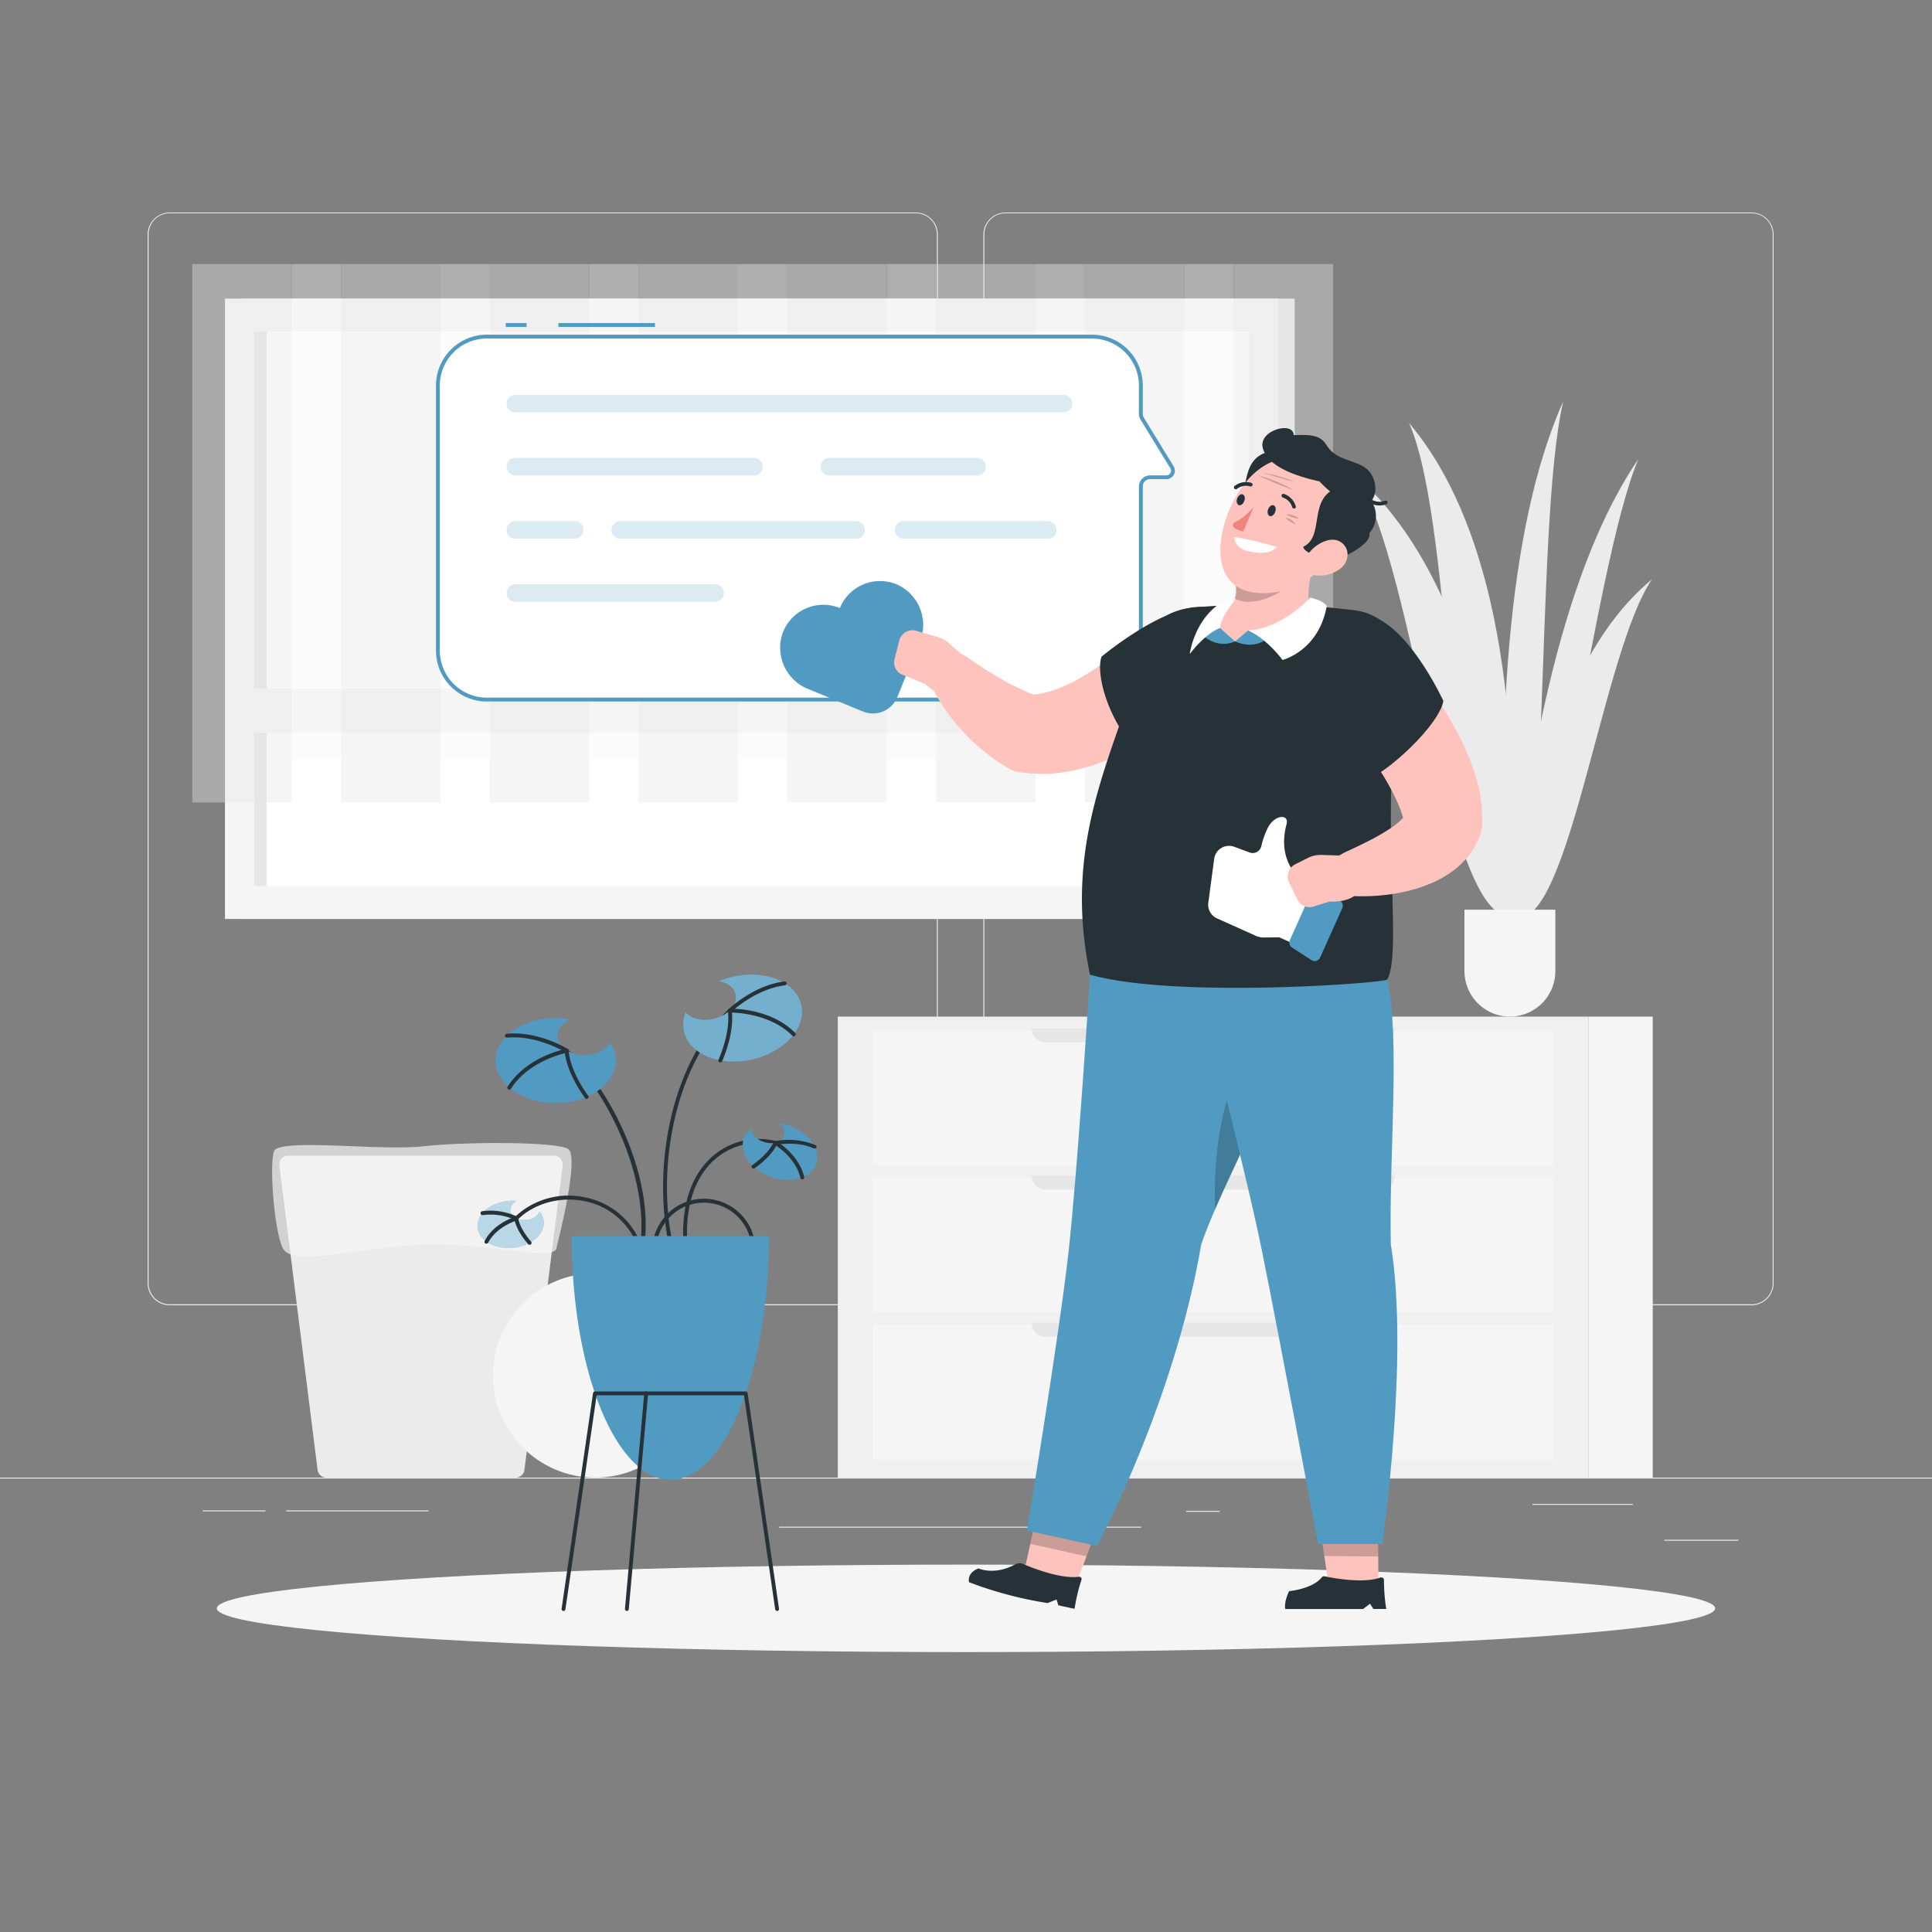 <svg xmlns="http://www.w3.org/2000/svg" viewBox="0 0 500 500"><rect x="0" y="0" width="500" height="500" fill="#808080" stroke="none"/><g id="freepik--background-complete--inject-3"><rect y="382.4" width="500" height="0.25" style="fill:#ebebeb"></rect><rect x="396.59" y="389.21" width="25.97" height="0.25" style="fill:#ebebeb"></rect><rect x="306.97" y="391.01" width="8.69" height="0.25" style="fill:#ebebeb"></rect><rect x="430.71" y="398.49" width="19.19" height="0.25" style="fill:#ebebeb"></rect><rect x="52.46" y="390.89" width="16.25" height="0.25" style="fill:#ebebeb"></rect><rect x="74.06" y="390.89" width="36.83" height="0.25" style="fill:#ebebeb"></rect><rect x="201.66" y="395.11" width="93.68" height="0.25" style="fill:#ebebeb"></rect><path d="M237,337.8H43.91a5.71,5.71,0,0,1-5.7-5.71V60.66A5.71,5.71,0,0,1,43.91,55H237a5.71,5.71,0,0,1,5.71,5.71V332.09A5.71,5.71,0,0,1,237,337.8ZM43.91,55.2a5.46,5.46,0,0,0-5.45,5.46V332.09a5.46,5.46,0,0,0,5.45,5.46H237a5.47,5.47,0,0,0,5.46-5.46V60.66A5.47,5.47,0,0,0,237,55.2Z" style="fill:#ebebeb"></path><path d="M453.31,337.8H260.21a5.72,5.72,0,0,1-5.71-5.71V60.66A5.72,5.72,0,0,1,260.21,55h193.1A5.71,5.71,0,0,1,459,60.66V332.09A5.71,5.71,0,0,1,453.31,337.8ZM260.21,55.2a5.47,5.47,0,0,0-5.46,5.46V332.09a5.47,5.47,0,0,0,5.46,5.46h193.1a5.47,5.47,0,0,0,5.46-5.46V60.66a5.47,5.47,0,0,0-5.46-5.46Z" style="fill:#ebebeb"></path><rect x="62.44" y="77.28" width="272.63" height="160.54" transform="translate(397.51 315.1) rotate(180)" style="fill:#e6e6e6"></rect><rect x="58.22" y="77.28" width="272.63" height="160.54" transform="translate(389.07 315.1) rotate(180)" style="fill:#f5f5f5"></rect><rect x="122.77" y="28.81" width="143.53" height="257.49" transform="translate(352.08 -36.98) rotate(90)" style="fill:#fff"></rect><rect x="-4.38" y="155.95" width="143.53" height="3.19" transform="translate(224.93 90.16) rotate(90)" style="fill:#e6e6e6"></rect><rect x="61.35" y="178.25" width="266.37" height="11.42" transform="translate(389.07 367.93) rotate(180)" style="fill:#f5f5f5"></rect><g style="opacity:0.4"><rect x="49.76" y="68.33" width="25.74" height="139.34" style="fill:#e6e6e6"></rect><rect x="75.5" y="68.33" width="12.76" height="128.14" transform="translate(163.76 264.8) rotate(180)" style="fill:#f5f5f5"></rect><rect x="88.26" y="68.33" width="25.74" height="139.34" style="fill:#e6e6e6"></rect><rect x="114" y="68.33" width="12.76" height="128.14" transform="translate(240.76 264.8) rotate(180)" style="fill:#f5f5f5"></rect><rect x="126.76" y="68.33" width="25.74" height="139.34" style="fill:#e6e6e6"></rect><rect x="152.5" y="68.33" width="12.76" height="128.14" transform="translate(317.76 264.8) rotate(180)" style="fill:#f5f5f5"></rect><rect x="165.26" y="68.33" width="25.74" height="139.34" style="fill:#e6e6e6"></rect><rect x="191" y="68.33" width="12.76" height="128.14" transform="translate(394.76 264.8) rotate(180)" style="fill:#f5f5f5"></rect><rect x="203.76" y="68.33" width="25.74" height="139.34" style="fill:#e6e6e6"></rect><rect x="229.5" y="68.33" width="12.76" height="128.14" transform="translate(471.76 264.8) rotate(180)" style="fill:#f5f5f5"></rect><rect x="242.26" y="68.33" width="25.74" height="139.34" style="fill:#e6e6e6"></rect><rect x="268" y="68.33" width="12.76" height="128.14" transform="translate(548.76 264.8) rotate(180)" style="fill:#f5f5f5"></rect><rect x="280.76" y="68.33" width="25.74" height="139.34" style="fill:#e6e6e6"></rect><rect x="306.5" y="68.33" width="12.76" height="128.14" transform="translate(625.76 264.8) rotate(180)" style="fill:#f5f5f5"></rect><rect x="319.26" y="68.33" width="25.74" height="139.34" style="fill:#e6e6e6"></rect></g><rect x="254.29" y="225.62" width="119.3" height="194.25" transform="translate(636.69 8.81) rotate(90)" style="fill:#f0f0f0"></rect><rect x="296.46" y="196.03" width="34.97" height="176.08" transform="translate(598.01 -29.87) rotate(90)" style="fill:#f5f5f5"></rect><rect x="296.46" y="234.14" width="34.97" height="176.08" transform="translate(636.12 8.24) rotate(90)" style="fill:#f5f5f5"></rect><rect x="296.46" y="272.24" width="34.97" height="176.08" transform="translate(674.23 46.34) rotate(90)" style="fill:#f5f5f5"></rect><path d="M360.93,266.13H267a3.62,3.62,0,0,0,3.63,3.62h86.73A3.62,3.62,0,0,0,360.93,266.13Z" style="fill:#e6e6e6"></path><path d="M360.93,304.23H267a3.62,3.62,0,0,0,3.63,3.63h86.73A3.62,3.62,0,0,0,360.93,304.23Z" style="fill:#e6e6e6"></path><path d="M360.93,342.34H267a3.62,3.62,0,0,0,3.63,3.62h86.73A3.62,3.62,0,0,0,360.93,342.34Z" style="fill:#e6e6e6"></path><rect x="359.75" y="314.42" width="119.3" height="16.66" transform="translate(742.15 -96.65) rotate(90)" style="fill:#f5f5f5"></rect><path d="M391.18,237.35c-4.7-68.76-23.54-99.27-40.05-114.06C366.5,147.9,373.81,237.93,391.18,237.35Z" style="fill:#ebebeb"></path><path d="M392.8,237.53c5.8-53.36,21.4-76.55,34.71-87.59C414.78,168.65,406.29,238.48,392.8,237.53Z" style="fill:#ebebeb"></path><path d="M391.18,237.35c3.41-75.59-11.8-110.43-26.53-127.9C377.08,137.57,373.77,236.62,391.18,237.35Z" style="fill:#ebebeb"></path><path d="M390,247.05c7.15-75.15,21.81-110.35,34-128.23C412.05,147.23,401.9,245.75,390,247.05Z" style="fill:#ebebeb"></path><path d="M390,247c-4.28-81.57,5.07-121.83,14.57-143.15C396.92,136.41,401.75,243.5,390,247Z" style="fill:#ebebeb"></path><path d="M402.52,235.42v15.93a11.79,11.79,0,0,1-11.76,11.75h0A11.79,11.79,0,0,1,379,251.35V235.42Z" style="fill:#f5f5f5"></path><path d="M133.45,382.4h-49a2.28,2.28,0,0,1-2.26-2l-9.89-78.74a2.28,2.28,0,0,1,2.26-2.56h68.8a2.28,2.28,0,0,1,2.26,2.56l-9.9,78.74A2.28,2.28,0,0,1,133.45,382.4Z" style="fill:#ebebeb"></path><circle cx="154.04" cy="355.96" r="26.44" style="fill:#f5f5f5"></circle><path d="M71.23,297.49c-1.8,1.29-.37,21.21,2,25.62s16.36.61,33.1-.86,36.8,4.43,37.66.86,5.76-23,3.2-25.62c-2-2.07-26.71-2.07-37.54-.84S75,294.76,71.23,297.49Z" style="fill:#f5f5f5;opacity:0.7"></path></g><g id="freepik--Shadow--inject-3"><ellipse id="freepik--path--inject-3" cx="250" cy="416.24" rx="193.89" ry="11.32" style="fill:#f5f5f5"></ellipse></g><g id="freepik--bubble-speech--inject-3"><rect x="144.51" y="83.61" width="25" height="1" style="fill:#519BC2"></rect><rect x="130.89" y="83.61" width="5.4" height="1" style="fill:#519BC2"></rect><path d="M303.34,121l-7.73-12.62a2.41,2.41,0,0,1-.35-1.25V99.78a12.71,12.71,0,0,0-12.68-12.67H126a12.71,12.71,0,0,0-12.67,12.67v68.6A12.71,12.71,0,0,0,126,181.05H282.58a12.71,12.71,0,0,0,12.68-12.67V125.93a2.39,2.39,0,0,1,2.39-2.4h4.24A1.69,1.69,0,0,0,303.34,121Z" style="fill:#fff"></path><path d="M282.58,181.55H126a13.19,13.19,0,0,1-13.17-13.17V99.78A13.19,13.19,0,0,1,126,86.61H282.58a13.19,13.19,0,0,1,13.18,13.17v7.32a1.91,1.91,0,0,0,.27,1l7.73,12.62A2.18,2.18,0,0,1,301.9,124h-4.25a1.88,1.88,0,0,0-1.34.56,1.85,1.85,0,0,0-.55,1.34v42.45A13.19,13.19,0,0,1,282.58,181.55ZM126,87.61a12.18,12.18,0,0,0-12.17,12.17v68.6A12.18,12.18,0,0,0,126,180.55H282.58a12.19,12.19,0,0,0,12.18-12.17V125.93a2.89,2.89,0,0,1,2.89-2.9h4.25a1.17,1.17,0,0,0,1-.61,1.15,1.15,0,0,0,0-1.2l-7.73-12.62a2.89,2.89,0,0,1-.42-1.51V99.78a12.19,12.19,0,0,0-12.18-12.17Z" style="fill:#519BC2"></path><path d="M275.21,106.74H133.39a2.29,2.29,0,0,1-2.28-2.29h0a2.29,2.29,0,0,1,2.28-2.28H275.21a2.29,2.29,0,0,1,2.29,2.28h0A2.3,2.3,0,0,1,275.21,106.74Zm-77.83,14.05h0a2.3,2.3,0,0,0-2.29-2.29h-61.7a2.29,2.29,0,0,0-2.28,2.29h0a2.29,2.29,0,0,0,2.28,2.29h61.7A2.3,2.3,0,0,0,197.38,120.79Zm57.75,0h0a2.3,2.3,0,0,0-2.29-2.29H214.65a2.29,2.29,0,0,0-2.28,2.29h0a2.29,2.29,0,0,0,2.28,2.29h38.19A2.3,2.3,0,0,0,255.13,120.79ZM151,137.13h0a2.3,2.3,0,0,0-2.29-2.29H133.39a2.29,2.29,0,0,0-2.28,2.29h0a2.29,2.29,0,0,0,2.28,2.28h15.32A2.29,2.29,0,0,0,151,137.13Zm122.44,0h0a2.3,2.3,0,0,0-2.29-2.29H233.89a2.29,2.29,0,0,0-2.28,2.29h0a2.29,2.29,0,0,0,2.28,2.28h37.26A2.29,2.29,0,0,0,273.44,137.13Zm-49.61,0h0a2.29,2.29,0,0,0-2.28-2.29h-61a2.3,2.3,0,0,0-2.29,2.29h0a2.29,2.29,0,0,0,2.29,2.28h61A2.29,2.29,0,0,0,223.83,137.13Zm-36.5,16.33h0a2.29,2.29,0,0,0-2.28-2.28H133.39a2.29,2.29,0,0,0-2.28,2.28h0a2.29,2.29,0,0,0,2.28,2.29h51.66A2.29,2.29,0,0,0,187.33,153.46Z" style="fill:#519BC2;opacity:0.2"></path></g><g id="freepik--Character--inject-3"><polygon points="268.9 389.46 284.9 393.04 278.27 410.44 264.88 407.46 268.9 389.46" style="fill:#ffc3bd"></polygon><polygon points="268.9 389.46 284.91 393.05 281.19 402.79 266.65 399.55 268.9 389.46" style="opacity:0.2"></polygon><path d="M310.89,322c8.14-23.25,26.45-47.51,18.43-69.65l-47.22-.14s-3.18,50.61-5.6,72.11c-2.52,22.36-10.74,71.79-10.74,71.79l18.14,4S303.86,363.14,310.89,322Z" style="fill:#519BC2"></path><path d="M329.82,275.45c-3,12.37-9.94,25-15.35,37.52C313.63,292.35,319.35,268,329.82,275.45Z" style="opacity:0.2"></path><path d="M253.25,405.91s4.17,1.93,9.6-1.12a2.33,2.33,0,0,1,2,0c2.63,1.12,9.68,3.87,14.38,3.28a.6.6,0,0,1,.66.77,46.16,46.16,0,0,0-1.79,7.52l-4.21-.91-.46-1.51-2.31.93a99.82,99.82,0,0,1-20.34-5.4C250.31,406.79,253.25,405.91,253.25,405.91Z" style="fill:#263238"></path><polygon points="341.23 392.53 356.59 392.68 356.75 410.79 343.92 410.69 341.23 392.53" style="fill:#ffc3bd"></polygon><polygon points="341.24 392.54 356.6 392.68 356.69 402.82 342.74 402.7 341.24 392.54" style="opacity:0.2"></polygon><path d="M359.94,322c-.5-23.15,2.5-52.91-.93-68.71l-49.79-1.08s13,49.93,17.34,71.37c4.52,22.3,14.56,76,14.56,76l16.6,0S364.78,351.42,359.94,322Z" style="fill:#519BC2"></path><path d="M307.45,166.75a11.21,11.21,0,0,0-15.84,0,2.41,2.41,0,0,0-.22.18l-.34.29-.72.61-1.53,1.26c-1,.82-2.09,1.65-3.18,2.43a67.59,67.59,0,0,1-6.54,4.22,42.15,42.15,0,0,1-6.5,2.92c-1.05.34-2.09.57-3.09.8a19.35,19.35,0,0,1-2.09.28c-.83-.33-1.67-.68-2.51-1.08s-1.72-.83-2.61-1.23-1.74-.92-2.61-1.42c-1.75-1-3.5-2-5.24-3.15-.87-.57-1.75-1.13-2.61-1.72l-1.29-.88a13.2,13.2,0,0,0-1.21-.78l-1.74-.81a5.48,5.48,0,0,0-7.27,7.28l.46,1,.43.9.91,1.73c.64,1.12,1.3,2.23,2,3.29s1.47,2.12,2.26,3.13,1.64,2,2.52,3a52.19,52.19,0,0,0,5.76,5.44,49.53,49.53,0,0,0,6.75,4.61,6.14,6.14,0,0,0,2.32.79l1.13.14a40.85,40.85,0,0,0,6.61.27,42.77,42.77,0,0,0,6.28-.83,56.6,56.6,0,0,0,5.86-1.61q2.81-1,5.41-2.22a65.21,65.21,0,0,0,9.71-5.65c1.5-1.07,3-2.16,4.39-3.35.7-.6,1.41-1.19,2.1-1.83l1-1,.54-.52.64-.65A11.21,11.21,0,0,0,307.45,166.75Z" style="fill:#ffc3bd"></path><path d="M232.23,151.3a11.24,11.24,0,0,0-14.87,6.06,11.25,11.25,0,0,0-14.76,6.33,11.5,11.5,0,0,0,6.56,14.63l14.18,5.82a6.8,6.8,0,0,0,8.87-3.72L238,166.25A11.49,11.49,0,0,0,232.23,151.3Z" style="fill:#519BC2"></path><path d="M251.25,171.52l-1.63,6.25c-3.94,5.54-10.18-.75-10.18-.75l-6.17-2.53a3.41,3.41,0,0,1-1.71-4.09l1.11-4.38a3.56,3.56,0,0,1,4.08-2.86l5.83,1.67a7.14,7.14,0,0,1,3,1.61Z" style="fill:#ffc3bd"></path><path d="M311.82,157.09c-10.35-.89-26.72,12.84-26.72,12.84-1.54,3.93,1.22,16.22,9.82,25.08a50.39,50.39,0,0,0,16.15-8.31C321.27,178.79,322.8,158,311.82,157.09Z" style="fill:#263238"></path><path d="M308.33,157.29A193.15,193.15,0,0,1,351,158a14.39,14.39,0,0,1,12,17.14c-6.64,33.42.32,70.9-4,78.37-.56.88-54.69,5-76.91-1.26-7.56-36.27,7.3-58.47,14.77-86.79C298.15,160.59,303.35,157.81,308.33,157.29Z" style="fill:#263238"></path><path d="M381.55,199.73c-.64-1.9-1.33-3.71-2.09-5.44s-1.59-3.39-2.45-5a91.42,91.42,0,0,0-5.59-9.15c-1-1.45-2-2.88-3.13-4.26-.54-.7-1.08-1.39-1.65-2.08l-.87-1-1-1.11a11.2,11.2,0,0,0-17.32,14.17l.34.44,2.53,3.33c.86,1.17,1.75,2.34,2.59,3.53s1.69,2.37,2.49,3.56,1.56,2.39,2.31,3.57a66.89,66.89,0,0,1,3.8,7,30.23,30.23,0,0,1,1.61,4.37,18.81,18.81,0,0,1-3.72,3,54.82,54.82,0,0,1-5.63,3.19c-1,.51-2,1-3.09,1.51l-1.57.74c-.51.24-1.1.49-1.5.72l-1,.56a5.6,5.6,0,0,0,2.45,10.44l2.17.12,2.08,0c1.37,0,2.76-.09,4.14-.22a47.23,47.23,0,0,0,8.46-1.55,37.24,37.24,0,0,0,4.39-1.55,27,27,0,0,0,4.56-2.43,22.14,22.14,0,0,0,4.61-4,19,19,0,0,0,3.72-6.44,7.44,7.44,0,0,0,.39-2.17l0-.68A37.49,37.49,0,0,0,381.55,199.73Z" style="fill:#ffc3bd"></path><path d="M356.14,159.89c9.48,4.26,17.4,21.5,17.4,21.5-.93,6-14.36,18.84-21.38,21.25,0,0-6.57-6.18-9.3-18.2C339.73,170.63,350,157.83,356.14,159.89Z" style="fill:#263238"></path><path d="M315.05,159.75a9,9,0,0,1,4.3-4.07,8.36,8.36,0,0,0,.15-5.62l21-6.69c-1.7,6.95-3,12.44-.45,15.82-4.13,2.52-11.71,7.05-20,6.81S313.7,162.67,315.05,159.75Z" style="fill:#ffc3bd"></path><path d="M319.67,150.71l15.78-.92c-4.94,5.27-12.42,7.25-15.83,5.11A8.43,8.43,0,0,0,319.67,150.71Z" style="opacity:0.2"></path><path d="M319.62,166l3.41-2.84,4.59,2.3S324.69,168.19,319.62,166Z" style="fill:#519BC2"></path><path d="M327,117.34c-6.64,2.92-3,12.2-8.56,14.52.3,2.63,9,3.57,9,3.57s8.77-3.13,8.3-6.38C340.44,123.92,335.69,115.39,327,117.34Z" style="fill:#263238"></path><path d="M347.17,136.88c-4.1,8.45-7.08,14.1-14,15.79-13.81,3.34-18.41-3.73-17.14-13.21,1.14-8.53,7.65-20.91,18.25-21C344.7,118.48,351.27,128.44,347.17,136.88Z" style="fill:#ffc3bd"></path><path d="M345.2,126.62c-6.5,3.21-2.45,12.32-7.92,14.88.42,2.61,9.14,3.17,9.14,3.17s8.63-3.5,8-6.73C358.92,132.61,353.81,124.29,345.2,126.62Z" style="fill:#263238"></path><path d="M341.49,124.6c-6.66-1.49-13.45-4-14.68-8.63s7.93-7.1,8-3.36c5.9-.26,7.2.52,8.73,2.92,2.36,3.69,7.27,3.43,10.14,5.8,3.45,2.87,3.1,9.88-2,9.47S341.49,124.6,341.49,124.6Z" style="fill:#263238"></path><path d="M354.43,129.24a.4.4,0,0,0-.17.17.48.48,0,0,0,.16.66,4.86,4.86,0,0,0,4.4.4.48.48,0,0,0-.42-.87h0a3.89,3.89,0,0,1-3.48-.35A.48.48,0,0,0,354.43,129.24Z" style="fill:#263238"></path><path d="M332.88,133.15a4.65,4.65,0,0,1,3.37,1.11A9,9,0,0,1,332.88,133.15Z" style="opacity:0.2"></path><path d="M332.67,134a3.85,3.85,0,0,1,2.71,1.74A7.54,7.54,0,0,1,332.67,134Z" style="opacity:0.2"></path><path d="M326.82,122.31a42.92,42.92,0,0,1,8.53,2.47C330.55,123.58,326.82,122.31,326.82,122.31Z" style="opacity:0.2"></path><path d="M325.34,122.87s6.51,1.94,9.32,3.93A80.07,80.07,0,0,1,325.34,122.87Z" style="opacity:0.2"></path><path d="M346.88,147.16a9,9,0,0,1-6.75,1.7c-3.16-.5-3.18-3.18-1.44-5.65,1.58-2.23,5.52-4.62,8.17-3S349.23,145.37,346.88,147.16Z" style="fill:#ffc3bd"></path><path d="M330,132.53c-.29.76-.93,1.22-1.43,1s-.67-1-.37-1.74.93-1.23,1.43-1S330.33,131.76,330,132.53Z" style="fill:#263238"></path><path d="M322,129.7c-.29.76-.93,1.23-1.43,1s-.67-1-.37-1.74.93-1.23,1.43-1S322.34,128.93,322,129.7Z" style="fill:#263238"></path><path d="M324.45,131.21l-2.69,6.34a7.49,7.49,0,0,1-2.26-.86.9.9,0,0,1,.15-1.59C322,134.16,324.45,131.21,324.45,131.21Z" style="fill:#ed847e"></path><path d="M334.8,131.59a.49.49,0,0,0,.24,0,.48.48,0,0,0,.3-.61,4.84,4.84,0,0,0-3.08-3.16.48.48,0,0,0-.59.35.5.5,0,0,0,.35.59h0a3.82,3.82,0,0,1,2.41,2.52A.51.51,0,0,0,334.8,131.59Z" style="fill:#263238"></path><path d="M319.67,126.59a.47.47,0,0,0,.44-.06,3.81,3.81,0,0,1,3.41-.66.48.48,0,0,0,.62-.28.49.49,0,0,0-.29-.62,4.74,4.74,0,0,0-4.31.78.48.48,0,0,0,.13.84Z" style="fill:#263238"></path><path d="M339.06,154.69s-7.19,8-16,8.45c5.14,2.44,8.85,7.66,8.85,7.66s9.37-2.29,11.46-14C342,155.13,339.06,154.69,339.06,154.69Z" style="fill:#fff"></path><path d="M319.62,166l-3.86-3.46L310.83,164S314.55,168.19,319.62,166Z" style="fill:#519BC2"></path><path d="M319.35,155.68s-3.43,4-3.59,6.84c-4.09,1.58-7.86,6.76-7.86,6.76s1-8.19,7.46-12.86A7,7,0,0,1,319.35,155.68Z" style="fill:#fff"></path><path d="M358.76,416.4h-3.33l-.87-1.36-1.79,1.37H332.62c-.34-2,1-4.62,1-4.62s6-.54,8.44-3.55a.78.78,0,0,1,.76-.29c2,.42,9.92,1.92,14.35.34a.71.71,0,0,1,1,.66A48,48,0,0,0,358.76,416.4Z" style="fill:#263238"></path><path d="M319.46,139s3,.22,11,2.55c-1.3,1.44-3.72,2.07-7.81,1C319.32,141.62,319.46,139,319.46,139Z" style="fill:#fff"></path><path d="M334.15,224.64c-2.61-4.36-1.85-8.79-1.18-11.41s-3.13-2.49-4.92,1.13a21.52,21.52,0,0,0-1.63,4.64,2.29,2.29,0,0,1-3,1.63l-4-1.48a3.87,3.87,0,0,0-5.19,3.12l-1.52,11.36a3.87,3.87,0,0,0,2.25,4.05l10,4.49a5.19,5.19,0,0,0,2.19.46l3.89-.06,3.48,1.55,5.35-11.94A44.46,44.46,0,0,1,334.15,224.64Z" style="fill:#fff"></path><path d="M339.38,248.46l-5-3.24a1.54,1.54,0,0,1-.57-1.92l5-11.14a1.54,1.54,0,0,1,1.81-.85l5.76,1.6a1.53,1.53,0,0,1,1,2.11l-5.73,12.78A1.54,1.54,0,0,1,339.38,248.46Z" style="fill:#519BC2"></path><path d="M349.56,221.48l2.8,5.83c.59,6.77-8.25,6-8.25,6l-4.39,1.36a3.43,3.43,0,0,1-4-2l-2-4.06a3.57,3.57,0,0,1,1.26-4.82l3.58-1.79a7.06,7.06,0,0,1,3.37-.74Z" style="fill:#ffc3bd"></path></g><g id="freepik--Plant--inject-3"><path d="M164.71,329a.45.45,0,0,1-.16,0,.51.51,0,0,1-.31-.64c6.48-18.38-6.07-45-17.93-56a.51.51,0,0,1,0-.71.5.5,0,0,1,.71,0c11.8,11,25.07,37.61,18.2,57.11A.51.51,0,0,1,164.71,329Z" style="fill:#263238"></path><path d="M159.35,274.48c0,6.07-7,11-15.55,11s-15.55-4.92-15.55-11,6.95-11,15.55-11a21.85,21.85,0,0,1,3.84.34c-2,.87-3.4,2.45-3.4,4.25,0,2.74,3.15,5,7,5,3,0,5.6-1.35,6.59-3.26A8.36,8.36,0,0,1,159.35,274.48Z" style="fill:#519BC2"></path><path d="M146.65,272.4a.42.42,0,0,1-.26-.08c-.08,0-7.38-4.51-15.16-3.78a.5.5,0,1,1-.09-1c8.11-.75,15.46,3.73,15.77,3.92a.51.51,0,0,1,.17.69A.5.5,0,0,1,146.65,272.4Z" style="fill:#263238"></path><path d="M131.8,282a.43.43,0,0,1-.27-.08.51.51,0,0,1-.16-.69c4.93-7.78,14.77-9.71,15.19-9.79a.5.5,0,0,1,.18,1c-.09,0-9.83,1.94-14.52,9.35A.51.51,0,0,1,131.8,282Z" style="fill:#263238"></path><path d="M151.82,284.39a.48.48,0,0,1-.4-.21c-5.21-7.25-5.27-12.08-5.27-12.28a.5.5,0,0,1,.5-.5h0a.5.5,0,0,1,.5.5s.08,4.74,5.08,11.7a.5.5,0,0,1-.41.79Z" style="fill:#263238"></path><path d="M175.41,329a.49.49,0,0,1-.47-.34c-7-19.83-3.21-51.65,13.57-67.42a.49.49,0,0,1,.7,0,.5.5,0,0,1,0,.71c-16.49,15.5-20.2,46.83-13.31,66.36a.5.5,0,0,1-.3.64Z" style="fill:#263238"></path><path d="M177,266.87c1.32,5.93,9.19,9.21,17.57,7.34S208.7,266,207.37,260.1s-9.18-9.22-17.57-7.35a21.37,21.37,0,0,0-3.68,1.17c2.19.4,3.85,1.65,4.25,3.41.59,2.67-2,5.53-5.78,6.37-3,.66-5.76-.1-7.14-1.74A8.29,8.29,0,0,0,177,266.87Z" style="fill:#519BC2"></path><path d="M177,266.87c1.32,5.93,9.19,9.21,17.57,7.34S208.7,266,207.37,260.1s-9.18-9.22-17.57-7.35a21.37,21.37,0,0,0-3.68,1.17c2.19.4,3.85,1.65,4.25,3.41.59,2.67-2,5.53-5.78,6.37-3,.66-5.76-.1-7.14-1.74A8.29,8.29,0,0,0,177,266.87Z" style="fill:#fff;opacity:0.2"></path><path d="M188.85,262.09a.5.5,0,0,1-.35-.86C188.76,261,195,255,203,254a.5.5,0,0,1,.56.43.49.49,0,0,1-.43.56c-7.74,1-13.91,6.93-14,7A.5.5,0,0,1,188.85,262.09Z" style="fill:#263238"></path><path d="M205.43,268.2a.47.47,0,0,1-.35-.15c-6.2-6.21-16.12-6-16.21-6a.52.52,0,0,1-.52-.49.5.5,0,0,1,.48-.51c.43,0,10.45-.27,16.95,6.25a.5.5,0,0,1,0,.71A.47.47,0,0,1,205.43,268.2Z" style="fill:#263238"></path><path d="M186.41,274.92a.43.43,0,0,1-.19,0,.5.5,0,0,1-.27-.66c3.36-7.88,2.42-12.48,2.41-12.53a.5.5,0,0,1,1-.21c0,.19,1,4.92-2.47,13.13A.5.5,0,0,1,186.41,274.92Z" style="fill:#263238"></path><path d="M177.86,326.6a.51.51,0,0,1-.5-.42c-1.76-11.62.63-21.08,6.73-26.64a18.26,18.26,0,0,1,16.71-4.24.51.51,0,0,1,.37.61.51.51,0,0,1-.61.36,17.26,17.26,0,0,0-15.8,4c-5.84,5.33-8.12,14.47-6.41,25.75a.51.51,0,0,1-.42.57Z" style="fill:#263238"></path><path d="M192.48,294.66c-1.28,3.67,1.88,8.1,7.06,9.91s10.42.31,11.7-3.35-1.88-8.1-7.06-9.91a14.22,14.22,0,0,0-2.39-.61,3.15,3.15,0,0,1,1.15,3.29c-.58,1.65-2.94,2.33-5.28,1.51a4.68,4.68,0,0,1-3.29-3.35A5.26,5.26,0,0,0,192.48,294.66Z" style="fill:#519BC2"></path><path d="M210.82,297.22a.45.45,0,0,1-.2,0c-4.49-2.06-9.78-.92-9.83-.91a.5.5,0,0,1-.6-.38.51.51,0,0,1,.38-.59,18.42,18.42,0,0,1,10.46,1,.5.5,0,0,1,.25.66A.52.52,0,0,1,210.82,297.22Z" style="fill:#263238"></path><path d="M207.62,305.19a.49.49,0,0,1-.48-.39c-1.25-5.37-6.65-8.55-6.71-8.58a.49.49,0,0,1-.18-.68.51.51,0,0,1,.68-.19c.24.14,5.83,3.42,7.18,9.23a.5.5,0,0,1-.37.6Z" style="fill:#263238"></path><path d="M195,302.43a.5.5,0,0,1-.28-.91c4.42-3.11,5.45-5.87,5.46-5.9a.49.49,0,0,1,.64-.3.48.48,0,0,1,.3.63c0,.13-1.11,3.08-5.83,6.39A.52.52,0,0,1,195,302.43Z" style="fill:#263238"></path><path d="M165.64,323.25a.52.52,0,0,1-.47-.33,18.46,18.46,0,0,0-13.55-12c-6.43-1.42-13.37.44-17.67,4.75a.5.5,0,0,1-.71,0,.5.5,0,0,1,0-.7,20.15,20.15,0,0,1,18.6-5,19.42,19.42,0,0,1,14.27,12.65.49.49,0,0,1-.3.64A.47.47,0,0,1,165.64,323.25Z" style="fill:#263238"></path><path d="M140.73,316.07c.31,3.35-3.28,6.42-8,6.86s-8.83-1.92-9.14-5.27,3.28-6.42,8-6.86a11.78,11.78,0,0,1,2.14,0,2.73,2.73,0,0,0-1.66,2.52c.14,1.51,2,2.58,4.13,2.38a4.06,4.06,0,0,0,3.47-2.13A4.61,4.61,0,0,1,140.73,316.07Z" style="fill:#519BC2"></path><path d="M140.73,316.07c.31,3.35-3.28,6.42-8,6.86s-8.83-1.92-9.14-5.27,3.28-6.42,8-6.86a11.78,11.78,0,0,1,2.14,0,2.73,2.73,0,0,0-1.66,2.52c.14,1.51,2,2.58,4.13,2.38a4.06,4.06,0,0,0,3.47-2.13A4.61,4.61,0,0,1,140.73,316.07Z" style="fill:#fff;opacity:0.6"></path><path d="M133.59,315.8a.59.59,0,0,1-.22-.05,15.19,15.19,0,0,0-8.41-1.29.5.5,0,1,1-.19-1,16.12,16.12,0,0,1,9,1.38.51.51,0,0,1,.22.67A.49.49,0,0,1,133.59,315.8Z" style="fill:#263238"></path><path d="M125.89,321.84a.59.59,0,0,1-.23,0,.52.52,0,0,1-.22-.68c2.37-4.63,7.79-6.23,8-6.29a.5.5,0,0,1,.27,1s-5.23,1.55-7.4,5.79A.49.49,0,0,1,125.89,321.84Z" style="fill:#263238"></path><path d="M137.06,322.15a.52.52,0,0,1-.38-.17c-3.29-3.79-3.57-6.52-3.58-6.63a.5.5,0,0,1,.45-.55.51.51,0,0,1,.54.45s.3,2.56,3.35,6.07a.51.51,0,0,1-.05.71A.52.52,0,0,1,137.06,322.15Z" style="fill:#263238"></path><path d="M182.19,336.94a13.35,13.35,0,1,1,13.34-13.35A13.37,13.37,0,0,1,182.19,336.94Zm0-25.69a12.35,12.35,0,1,0,12.34,12.34A12.36,12.36,0,0,0,182.19,311.25Z" style="fill:#263238"></path><path d="M147.94,319.89c0,34.83,11.44,63.06,25.55,63.06S199,354.72,199,319.89Z" style="fill:#519BC2"></path><path d="M145.84,416.91h-.08a.5.5,0,0,1-.42-.56l8.14-55.82a.51.51,0,0,1,.5-.43h39a.51.51,0,0,1,.5.43l8.13,55.82a.5.5,0,0,1-.42.56.51.51,0,0,1-.57-.42l-8.07-55.39H154.41l-8.08,55.39A.5.5,0,0,1,145.84,416.91Z" style="fill:#263238"></path><path d="M162.2,416.91h0a.51.51,0,0,1-.46-.55l5-55.81a.49.49,0,0,1,.54-.45.48.48,0,0,1,.45.54l-5,55.81A.5.5,0,0,1,162.2,416.91Z" style="fill:#263238"></path></g></svg>
